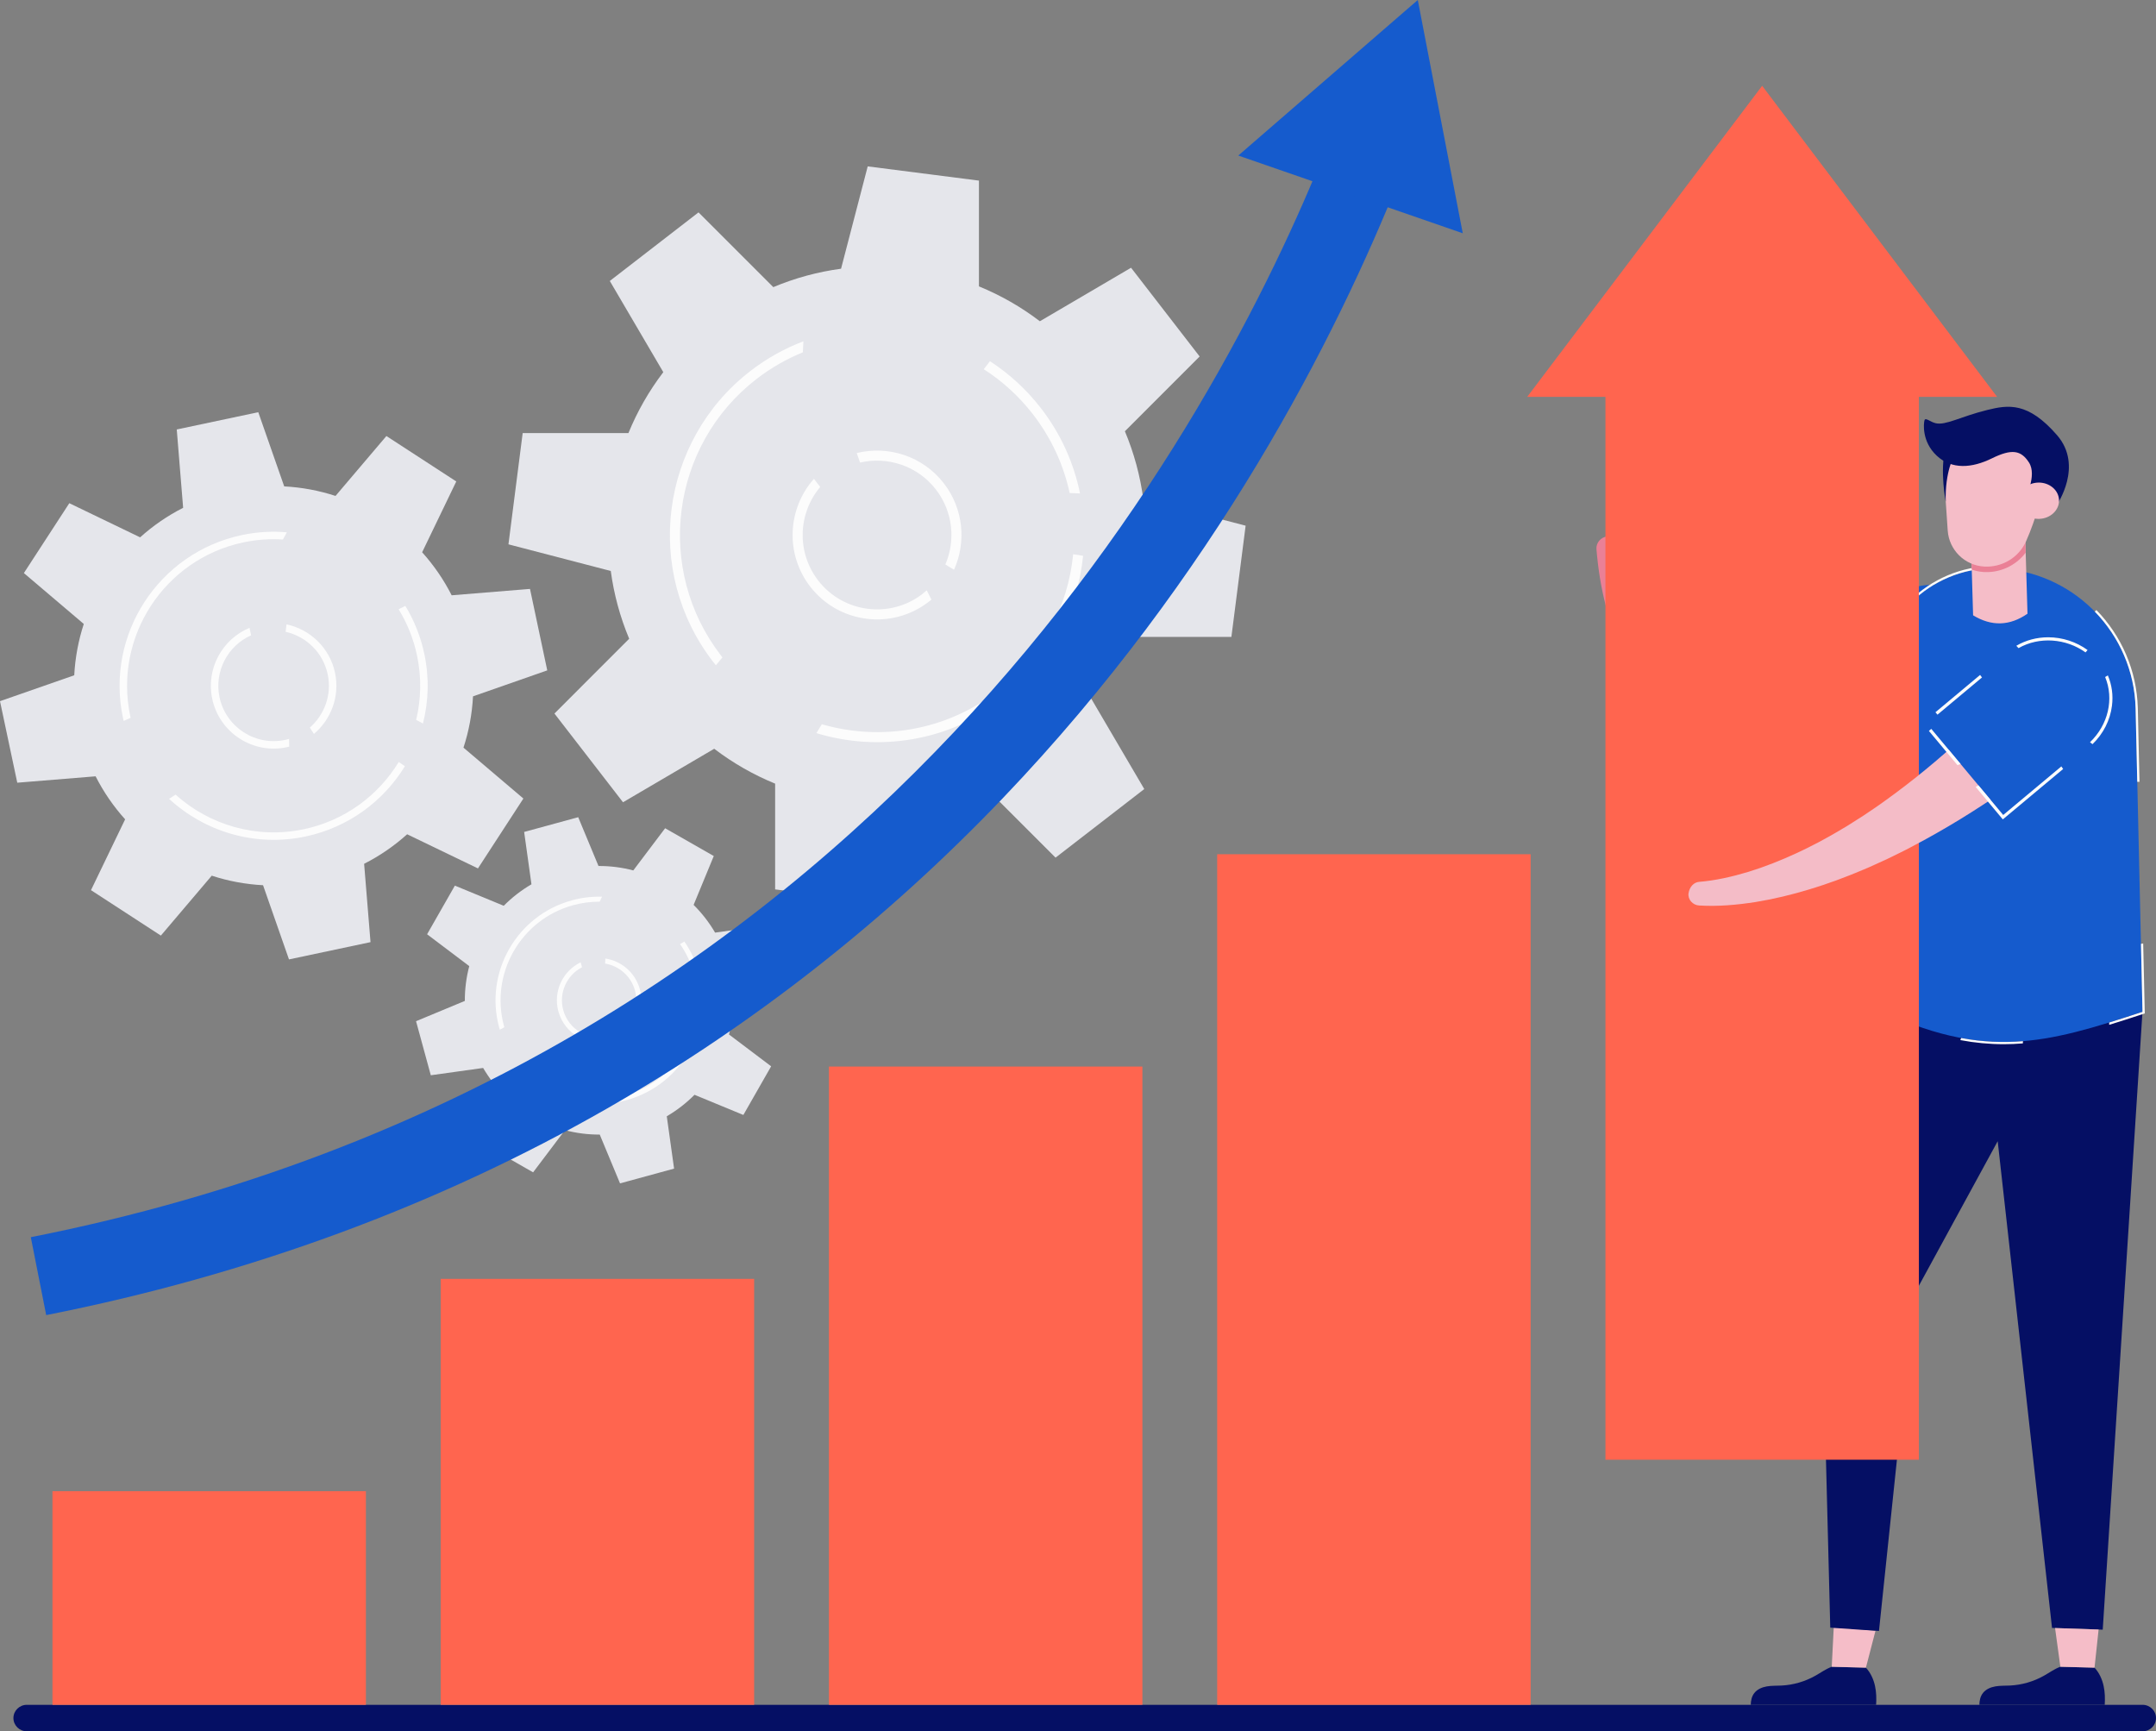 <svg id="_Слой_2" xmlns="http://www.w3.org/2000/svg" width="1080" height="867.17" viewBox="0 0 1080 867.17"><rect x="0" y="0" width="1080" height="867.17" fill="#808080" stroke="none"/><g id="Business03_446644196"><g id="Business03_446644196-2"><path d="M1080 860.54c0 1.83-.75 3.49-1.97 4.69-1.21 1.2-2.89 1.94-4.74 1.94H13.43c-3.7.0-6.71-2.97-6.71-6.63.0-1.84.75-3.49 1.97-4.69 1.21-1.2 2.89-1.94 4.74-1.94H1073.29c3.7.0 6.71 2.96 6.71 6.63z" fill="#050f64"/><g><g><path d="M939.8 853.91H877c.05-2.15.47-4.21 1.77-5.88 1.49-1.93 3.9-2.94 6.29-3.35 2.4-.41 4.86-.3 7.29-.42 5.96-.29 11.84-2 17.04-4.94 2.71-1.52 5.25-3.4 8.18-4.46l17.12.45c2.34 2.52 3.85 5.83 4.57 9.23.66 3.07.73 6.23.54 9.38z" fill="#050f64"/><path d="M939.49 816.8 934.69 835.3 917.57 834.85 918.58 814.97 939.49 816.8z" fill="#f5bdc8"/><path d="M912.82 658.52c-.31-11.94.76-23.87 3.17-35.56 8.33-40.31 23.31-117.96 23.31-117.98 2.32-16.73 16.23-21.63 32.96-19.31 9.72 1.35 101.05 20.25 100.97 21.12l-19.91 309.48-25.4-.87-27.22-243.79-41.76 76.57-.03.09-17.68 168.66-24.4-1.67-4.01-156.74z" fill="#050f64"/><path d="M1054.32 853.91h-62.8c.05-2.15.47-4.22 1.77-5.89 1.49-1.93 3.9-2.94 6.29-3.35 2.4-.41 4.86-.3 7.29-.42 5.96-.29 11.84-2 17.04-4.94 2.71-1.52 5.25-3.4 8.18-4.46l17.12.45c2.34 2.52 3.85 5.83 4.57 9.23.66 3.07.73 6.23.54 9.38z" fill="#050f64"/><path d="M1051.25 816.2 1049.21 835.3 1032.09 834.85 1029.44 815.45 1051.25 816.2z" fill="#f5bdc8"/><g><path d="M805.18 268.64c3.34-.42 6.39 1.6 7.05 4.56 2.01 8.79 4.62 17.36 8.01 25.36 3.39 7.98 7.65 15.38 12.87 21.42 5.19 6.08 11.35 10.65 18.13 13.52 3.4 1.43 6.96 2.46 10.64 3.13 3.68.67 7.5.95 11.39.94 7.78-.02 15.85-1.27 23.9-3.27 8.07-2 16.14-4.8 24.12-8.04 7.99-3.26 15.91-6.96 23.73-11.01 7.82-4.03 15.56-8.38 23.21-12.96 4.92-2.77 10.6-3.1 15.89-1.35 5.27 1.72 10.14 5.52 13.17 11.05h0c3.03 5.52 3.58 11.68 1.92 17.14-1.67 5.43-5.54 10.18-11.18 12.67-8.94 3.75-18.02 7.29-27.28 10.5-9.25 3.23-18.71 6.12-28.39 8.55-9.69 2.4-19.62 4.34-29.87 5.38-10.24 1.03-20.83 1.21-31.56-.32-5.36-.77-10.74-1.96-16.01-3.75-5.27-1.78-10.41-4.14-15.21-7.05-9.63-5.85-17.59-14.06-23.22-23.04-5.71-8.99-9.42-18.6-11.98-28.17-2.54-9.6-4-19.21-4.8-28.76-.29-3.24 2.15-6.08 5.47-6.49z" fill="#ea8096"/><path d="M928.99 377.94l52.8-24.4c15.97-7.38 23.9-25.41 16.52-41.38h0c-7.38-15.97-27.28-23.84-43.25-16.45l-52.8 24.4 26.73 57.84z" fill="#155bcd"/></g><path d="M1004.09 284.84h0c-34.29-3.05-63.86 23.89-64 58.32l-.78 161.82c54.77 26.55 85.68 17.68 133.93 1.81l-3.45-152.04c-.97-36.6-29.22-66.67-65.69-69.91z" fill="#155bcd"/><path d="M938.69 402.24h1.11l.28-59.08c.14-32.64 26.72-58.55 58.71-58.55 1.75.0 3.51.08 5.29.23.99.09 1.98.19 2.95.33-.08-.39-.16-.77-.23-1.15-.87-.11-1.74-.21-2.62-.28-1.79-.16-3.61-.24-5.39-.24-32.85.0-59.68 26.76-59.82 59.66l-.28 59.08zm43.68 117.68-.38 1.05c7.36 1.38 14.55 2.05 21.7 2.05 3.22.0 6.41-.13 9.6-.4l.08-1.12c-10.03.82-20.16.43-31-1.59zm67.77-214.36c-.26.26-.52.52-.8.78 12.28 12.6 19.95 29.64 20.44 48.41l.83 36.85h1.11l-.83-36.88c-.51-19.07-8.29-36.39-20.76-49.18zm23.1 201.24c-5.8 1.91-11.35 3.71-16.71 5.37.01.38.02.76.02 1.15 5.44-1.66 11.09-3.5 17.05-5.45l.78-.26-.8-35.02-1.11.16.77 34.06zm-135.04-1.11.63.31c3.75 1.82 7.42 3.48 11.02 5l.27-1.1c-3.5-1.48-7.1-3.11-10.81-4.91l.28-57.65h-1.11l-.28 58.34z" fill="#fcfcfc"/><g><path d="M987.14 266.38l1.24 41.82c9.26 5.63 18.34 5.36 27.25-.81l-1.24-41.82-27.25.81z" fill="#f5bdc8"/><path d="M987.14 266.38l.56 18.92c1.93.68 4 1.1 6.14 1.22.69.03 1.37.04 2.06.02 7.5-.22 14.44-3.91 18.82-9.74l-.33-11.22-27.25.81z" fill="#ea8096"/><path d="M974 241.18l1.66 24.52c.66 9.8 8.53 17.56 18.34 18.08h0c8.91.48 17.27-4.51 20.91-12.66 2.41-5.39 4.56-11.62 6.59-18.19 3.25-10.49.65-22.09-7.18-29.8-6.67-6.57-14.86-8.43-24.68-5.23-9.93 3.24-16.35 12.85-15.65 23.27z" fill="#f5bdc8"/></g><g><path d="M978.96 228.06s-4.77 8.12-4.28 23.18c0 0-3.06-15.14-.17-27l4.45 3.82z" fill="#050f64"/><path d="M1030.28 252.92s13.61-19.49.12-34.99c-14.53-16.71-24.39-15.19-35.01-12.56-13.43 3.33-20.72 7.81-25.8 6.6-2.72-.65-5.08-3.02-5.55-1.47s-1.41 10.72 6.14 17.76c7.54 7.03 17.6 6.23 27.58 1.34 9.97-4.9 14.61-4.15 18.6 2.04 4.23 6.56-2.03 18.18-2.03 18.18l3 1.17s11.62-6.43 12.95 1.95z" fill="#050f64"/></g><ellipse cx="1021.23" cy="250.74" rx="10.21" ry="9.09" transform="translate(-7 30.47) rotate(-1.7)" fill="#f5bdc8"/><path d="M882.71 42.97 765.03 198.77H804.21V305.11 305.78 411.46 412.12 517.8 518.47 624.14 624.81 731.15H961.22V624.81 624.14 518.47 517.8 412.12 411.46 305.78 305.11 198.77H1000.4L882.71 42.97z" fill="#ff654f"/><g><path d="M845.84 447.37c-.47 3.13 2.07 6.01 5.35 6.18 9.59.56 18.92-.3 28.16-1.73 9.21-1.5 18.28-3.7 27.17-6.4 2.21-.71 4.45-1.35 6.64-2.12l6.58-2.29 6.5-2.48c2.18-.82 4.28-1.76 6.43-2.63l3.21-1.34 3.16-1.43c2.1-.96 4.23-1.9 6.32-2.88 4.14-2.05 8.36-4.01 12.41-6.21 32.82-17.17 62.96-38.85 91.03-62.61 1.1-.96 2.07-2.01 2.91-3.13.83-1.13 1.5-2.35 2.05-3.6 1.1-2.51 1.66-5.19 1.69-7.88.05-5.38-2.07-10.77-6.31-14.88h0c-4.23-4.11-9.69-6.16-14.96-6.19-2.64-.02-5.24.47-7.63 1.47-1.2.5-2.34 1.14-3.43 1.88-1.1.73-2.13 1.59-3.07 2.59-23.04 25.74-48.15 49.65-76.12 69.63-3.46 2.56-7.06 4.87-10.61 7.29-1.8 1.17-3.62 2.29-5.43 3.45l-2.72 1.72-2.76 1.63c-1.85 1.07-3.68 2.22-5.56 3.23l-5.63 3.1-5.71 2.92c-1.9.99-3.85 1.84-5.78 2.77-7.76 3.58-15.71 6.73-23.84 9.24-8.11 2.44-16.47 4.37-24.7 5.03-2.75.2-4.88 2.58-5.34 5.68h0z" fill="#f4bcc7"/><path d="M1003.45 408.21l41.8-34.93c12.64-10.56 15.42-28.8 4.86-41.45h0c-10.56-12.64-30.47-14.91-43.12-4.34l-41.8 34.93 38.26 45.79z" fill="#155bcd"/><path d="M991.88 338.07l-22.36 18.68 1.02 1.21 22.3-18.64-.95-1.26zm64.01.23-1.37.8c4.57 11.01 1.51 23.96-7.58 32.67l1.26.97c5.39-5.22 8.82-11.95 9.74-19.2.68-5.3-.04-10.51-2.06-15.25zm-45.86-14.84 1.1 1.18c10.39-5.92 23.86-4.87 33.56 2.14l1.03-1.19c-5.61-4.08-12.58-6.39-19.72-6.39-5.72.0-11.24 1.48-15.96 4.25zm-6.57 84.75-12.39-14.83-1.4.78 13.59 16.26 30.23-25.25-.91-1.29-29.12 24.33zm-37.22-42.1 14.32 17.14 1.55-.59-14.69-17.59c-.41.35-.8.71-1.19 1.04z" fill="#fcfcfc"/></g></g><path d="M26.28 746.9h157.01v107.01H26.28z" fill="#ff654f"/><path d="M220.76 746.9V747.57 853.91H377.77V747.57 746.9 640.56H220.76V746.9z" fill="#ff654f"/><path d="M415.24 640.56V641.23 746.9 747.57 853.91H572.26V747.57 746.9 641.23 640.56 534.21H415.24V640.56z" fill="#ff654f"/><path d="M609.72 534.21V534.88 640.56 641.23 746.9 747.57 853.91H766.74V747.57 746.9 641.23 640.56 534.88 534.21 427.87H609.72V534.21z" fill="#ff654f"/></g><g><g><path d="M600.93 178.55l-34.35-44.44-45.68 26.8c-9.47-7.22-19.74-13.06-30.52-17.47v-52.97s-55.72-7.13-55.72-7.13l-13.35 51.26c-11.54 1.55-22.95 4.61-33.94 9.22l-37.46-37.44-44.44 34.35 26.8 45.68c-7.22 9.47-13.06 19.74-17.47 30.52h-52.97s-7.13 55.72-7.13 55.72l51.26 13.35c1.55 11.54 4.61 22.95 9.22 33.94l-37.44 37.46 34.35 44.44 45.68-26.8c9.47 7.22 19.74 13.06 30.52 17.47v52.97s55.72 7.13 55.72 7.13l13.35-51.26c11.54-1.55 22.95-4.61 33.94-9.22l37.46 37.44 44.44-34.35-26.8-45.68c7.22-9.47 13.06-19.74 17.47-30.52h52.97s7.13-55.72 7.13-55.72l-51.26-13.35c-1.55-11.54-4.61-22.95-9.22-33.94l37.44-37.46z" fill="#e5e6eb"/><path d="M495.88 180.92l-3.08 4.02c9.23 5.91 17.6 13.47 24.67 22.62 9.28 12 15.35 25.47 18.35 39.38h0s5.19.23 5.19.23c-3.05-15.09-9.52-29.71-19.56-42.69-7.35-9.5-16.03-17.37-25.58-23.57zm41.7 96.68c-2.56 26.14-15.46 51.22-37.84 68.52-25.93 20.05-58.76 25.15-88.06 16.64l-2.72 4.44c31.11 9.48 66.22 4.27 93.86-17.09 23.43-18.11 36.97-44.34 39.74-71.71l-4.98-.8zm-161.73-91.74c-45.28 35.01-53.65 100.33-18.64 145.61.46.59.92 1.17 1.39 1.75l3.29-3.95c-.24-.29-.46-.58-.69-.88-33.3-43.08-25.35-105.23 17.74-138.54 7.28-5.63 15.1-10.08 23.23-13.38l.27-5.51c-9.33 3.53-18.3 8.49-26.59 14.9z" fill="#fcfcfc"/><path d="M462.13 297.46c-16.25 12.57-39.7 9.57-52.28-6.7-10.93-14.14-10.09-33.72 1.02-46.85l-3.14-4.07c-13.28 14.9-14.51 37.64-1.87 53.99 14.27 18.46 40.89 21.87 59.34 7.6.47-.36.93-.74 1.38-1.12l-2.35-4.63c-.67.61-1.38 1.2-2.11 1.76zm-32.97-70.54 1.67 4.77c13.76-3.2 28.79 1.59 37.99 13.49 8.57 11.09 9.91 25.52 4.73 37.55l4.34 2.65c6.2-13.8 4.8-30.5-5.08-43.28-10.56-13.66-27.87-19.07-43.64-15.18z" fill="#fcfcfc"/></g><g><path d="M274.14 335.81l-8.65-40.84-39.24 3.2c-4.01-7.9-9-15.12-14.79-21.55l17.1-35.47-35-22.76-25.49 30.01c-8.22-2.69-16.85-4.32-25.7-4.78l-12.99-37.16-40.84 8.65 3.2 39.24c-7.9 4.01-15.12 9-21.55 14.79l-35.47-17.1-22.76 35 30.01 25.49c-2.69 8.22-4.32 16.85-4.78 25.7L0 351.2l8.65 40.84 39.24-3.2c4.01 7.9 9 15.12 14.79 21.55l-17.1 35.47 35 22.76 25.49-30.01c8.22 2.69 16.85 4.32 25.7 4.78l12.99 37.16 40.84-8.65-3.2-39.24c7.9-4.01 15.12-9 21.55-14.79l35.47 17.1 22.76-35-30.01-25.49c2.69-8.22 4.32-16.85 4.78-25.7l37.16-12.99z" fill="#e5e6eb"/><path d="M203.04 303.47l-3.36 1.7c4.27 6.94 7.43 14.7 9.21 23.11 2.34 11.03 2.05 22.01-.43 32.29h0s3.4 1.83 3.4 1.83c2.83-11.09 3.22-22.97.69-34.9-1.85-8.73-5.12-16.81-9.52-24.04zm-3.3 78.19c-10.16 16.68-26.89 29.3-47.46 33.66-23.84 5.05-47.46-2.13-64.33-17.3l-3.25 2.1c17.77 16.39 42.96 24.24 68.36 18.86 21.53-4.56 39.07-17.75 49.76-35.18l-3.08-2.14zm-78.66-113.64c-41.62 8.82-68.31 49.85-59.5 91.47.11.54.24 1.08.37 1.62l3.48-1.59c-.06-.27-.12-.54-.18-.81-8.39-39.6 17-78.64 56.61-87.03 6.69-1.42 13.36-1.87 19.87-1.45l1.96-3.6c-7.39-.65-14.99-.22-22.61 1.39z" fill="#fcfcfc"/><path d="M142.81 370.61c-14.94 3.17-29.67-6.42-32.84-21.36-2.75-13 4.14-25.84 15.81-31.03l-.79-3.74c-13.7 5.69-21.87 20.52-18.68 35.55 3.59 16.96 20.32 27.84 37.28 24.25.43-.09.86-.19 1.28-.3l-.07-3.86c-.65.19-1.31.35-1.98.5zm.7-57.88-.43 3.73c10.25 2.3 18.76 10.36 21.08 21.3 2.16 10.19-1.61 20.28-8.96 26.67l2.05 3.18c8.6-7.24 13.06-18.87 10.57-30.62-2.66-12.55-12.5-21.77-24.32-24.26z" fill="#fcfcfc"/></g><g><path d="M391.82 490.55l-7.39-27.08-26.22 3.66c-3-5.14-6.63-9.8-10.76-13.89l10.1-24.47-24.37-13.92-15.95 21.13c-5.62-1.49-11.48-2.25-17.43-2.22l-10.16-24.44-27.08 7.39 3.66 26.22c-5.14 3-9.8 6.63-13.89 10.76l-24.47-10.1-13.92 24.37 21.13 15.95c-1.49 5.62-2.25 11.48-2.22 17.43l-24.44 10.16 7.39 27.08 26.22-3.66c3 5.14 6.63 9.8 10.76 13.89l-10.1 24.47 24.37 13.92 15.95-21.13c5.62 1.49 11.48 2.25 17.43 2.22l10.16 24.44 27.08-7.39-3.66-26.22c5.14-3 9.8-6.63 13.89-10.76l24.47 10.1 13.92-24.37-21.13-15.95c1.49-5.62 2.25-11.48 2.22-17.43l24.44-10.16z" fill="#e5e6eb"/><path d="M342.84 471.6l-2.19 1.27c3.14 4.49 5.56 9.58 7.08 15.16 1.99 7.31 2.23 14.69.96 21.69h0s2.35 1.1 2.35 1.1c1.47-7.55 1.27-15.54-.89-23.45-1.58-5.79-4.09-11.08-7.32-15.77zm.81 52.61c-6.17 11.59-16.92 20.71-30.55 24.43-15.8 4.31-31.94.4-43.85-9.12l-2.1 1.53c12.56 10.32 29.77 14.61 46.62 10.01 14.28-3.9 25.54-13.42 32.04-25.54l-2.15-1.32zm-57.2-73.24c-27.6 7.53-43.92 36.11-36.4 63.7.1.36.2.72.31 1.07l2.27-1.2c-.05-.18-.1-.36-.15-.54-7.16-26.25 8.37-53.44 34.63-60.61 4.44-1.21 8.9-1.77 13.28-1.75l1.18-2.49c-4.98-.15-10.07.43-15.12 1.81z" fill="#fcfcfc"/><path d="M305.01 518.99c-9.91 2.7-20.16-3.16-22.87-13.07-2.35-8.62 1.78-17.5 9.41-21.44l-.68-2.48c-8.98 4.35-13.88 14.62-11.17 24.58 3.07 11.25 14.71 17.9 25.96 14.84.29-.08.57-.16.85-.25l-.2-2.59c-.43.15-.87.29-1.31.41zm-1.77-38.88-.14 2.52c6.97 1.15 13 6.23 14.97 13.48 1.84 6.76-.29 13.68-4.98 18.25l1.5 2.05c5.5-5.19 8.04-13.17 5.91-20.96-2.27-8.32-9.24-14.13-17.26-15.34z" fill="#fcfcfc"/></g></g><g><path d="M23.14 658.7l-7.71-39.02C438 536.17 610.08 210.11 664.44 73.8l36.95 14.74c-32.13 80.56-92.69 199.9-198.75 310.93-58.85 61.61-125.6 113.99-198.38 155.67-84.95 48.65-179.54 83.49-281.12 103.57z" fill="#155bcd"/><path d="M620.28 77.91 710.21.0 732.74 116.84 620.28 77.91z" fill="#155bcd"/></g></g></g></svg>
